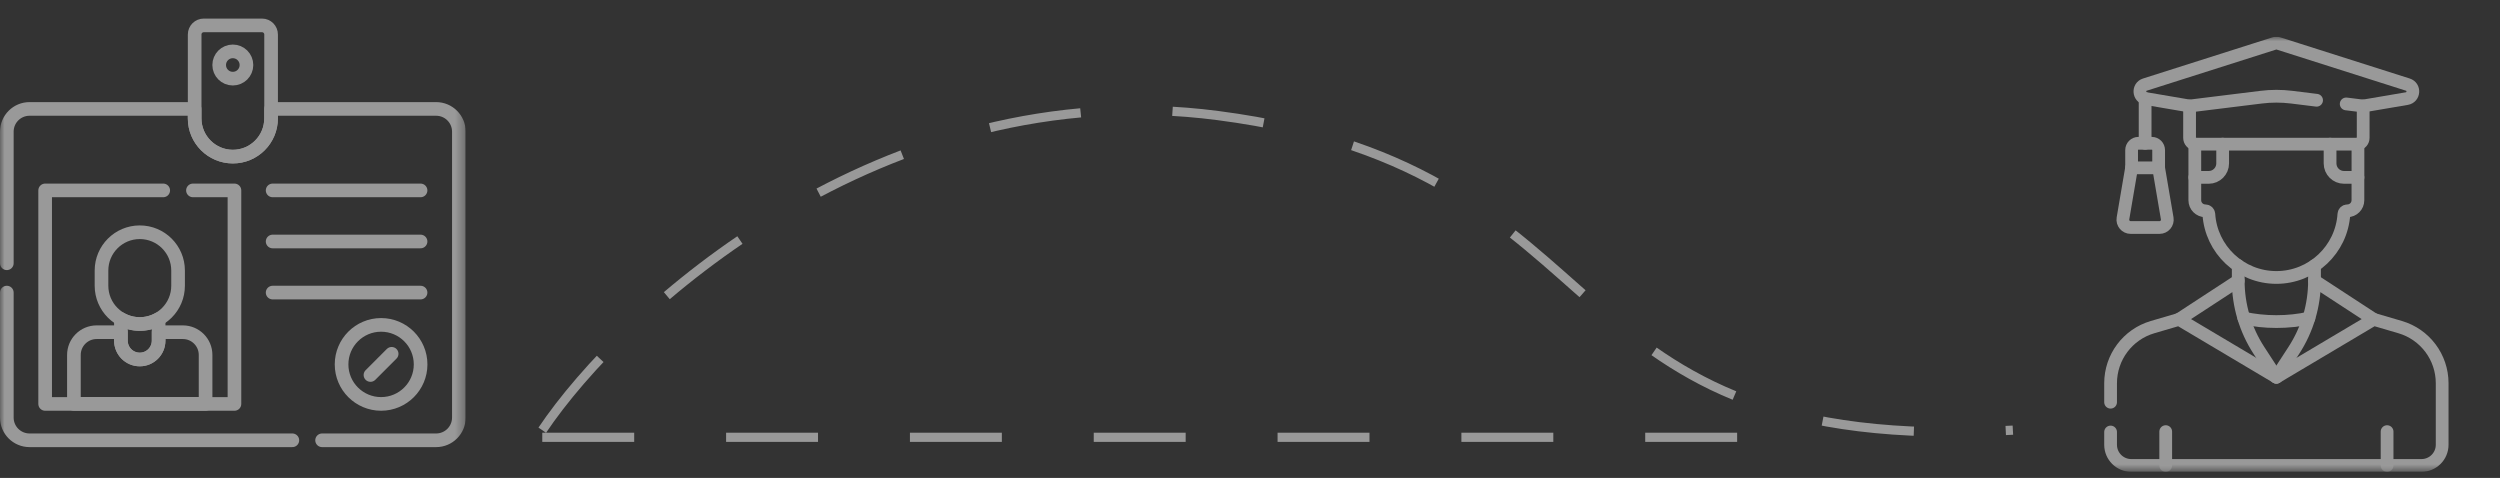 <svg width="272" height="52" viewBox="0 0 272 52" fill="none" xmlns="http://www.w3.org/2000/svg">
<rect x="0" y="0" width="272" height="52" fill="#333333" stroke="none"/>
<path opacity="0.5" d="M59 46.801C67.649 33.904 95.997 7.812 132.514 12.574C178.159 18.526 167.108 49.777 219 46.801" stroke="white" stroke-dasharray="10 10"/>
<path d="M59 47.578H199" stroke="white" stroke-opacity="0.5" stroke-dasharray="10 10"/>
<g opacity="0.5" clip-path="url(#clip0_19_468)">
<path d="M29.662 20.716H45.757" stroke="white" stroke-width="1.484" stroke-miterlimit="10" stroke-linecap="round" stroke-linejoin="round"/>
<path d="M29.662 26.274H45.757" stroke="white" stroke-width="1.484" stroke-miterlimit="10" stroke-linecap="round" stroke-linejoin="round"/>
<path d="M29.662 31.833H45.757" stroke="white" stroke-width="1.484" stroke-miterlimit="10" stroke-linecap="round" stroke-linejoin="round"/>
<mask id="mask0_19_468" style="mask-type:luminance" maskUnits="userSpaceOnUse" x="0" y="0" width="51" height="51">
<path d="M0 3.8147e-06H50.667V50.667H0V3.8147e-06Z" fill="white"/>
</mask>
<g mask="url(#mask0_19_468)">
<path d="M37.163 39.647C37.163 37.273 39.088 35.348 41.462 35.348C43.837 35.348 45.762 37.273 45.762 39.647C45.762 42.021 43.837 43.946 41.462 43.946C39.088 43.946 37.163 42.021 37.163 39.647Z" stroke="white" stroke-width="1.484" stroke-miterlimit="10" stroke-linecap="round" stroke-linejoin="round"/>
<path d="M25.331 8.558C24.511 8.558 23.847 7.893 23.847 7.074C23.847 6.254 24.511 5.589 25.331 5.589C26.151 5.589 26.815 6.254 26.815 7.074C26.815 7.893 26.151 8.558 25.331 8.558Z" stroke="white" stroke-width="1.484" stroke-miterlimit="10" stroke-linecap="round" stroke-linejoin="round"/>
<path d="M25.337 17.04C23.041 17.04 21.179 15.179 21.179 12.883V3.752C21.179 3.206 21.622 2.763 22.169 2.763H28.506C29.052 2.763 29.495 3.206 29.495 3.752V12.883C29.495 15.179 27.634 17.04 25.337 17.04Z" stroke="white" stroke-width="1.484" stroke-miterlimit="10" stroke-linecap="round" stroke-linejoin="round"/>
<path d="M15.209 35.253C12.909 35.253 11.043 33.388 11.043 31.087V29.434C11.043 27.133 12.909 25.268 15.209 25.268C17.51 25.268 19.375 27.133 19.375 29.434V31.087C19.375 33.388 17.51 35.253 15.209 35.253Z" stroke="white" stroke-width="1.484" stroke-miterlimit="10" stroke-linecap="round" stroke-linejoin="round"/>
<path d="M19.893 36.144H17.256V37.062C17.256 38.194 16.337 39.112 15.205 39.112C14.072 39.112 13.154 38.194 13.154 37.062V36.144H10.516C9.15 36.144 8.042 37.251 8.042 38.617V43.946H22.367V38.617C22.367 37.251 21.26 36.144 19.893 36.144Z" stroke="white" stroke-width="1.484" stroke-miterlimit="10" stroke-linecap="round" stroke-linejoin="round"/>
<path d="M15.207 35.253C14.461 35.253 13.762 35.056 13.156 34.713V37.062C13.156 38.194 14.075 39.112 15.207 39.112C16.34 39.112 17.258 38.194 17.258 37.062V34.713C16.652 35.056 15.953 35.253 15.207 35.253Z" stroke="white" stroke-width="1.484" stroke-miterlimit="10" stroke-linecap="round" stroke-linejoin="round"/>
<path d="M20.993 20.716H25.508V43.947H4.912V20.716H17.758" stroke="white" stroke-width="1.484" stroke-miterlimit="10" stroke-linecap="round" stroke-linejoin="round"/>
<path d="M0.742 31.833V45.431C0.742 46.797 1.85 47.904 3.216 47.904H31.808" stroke="white" stroke-width="1.484" stroke-miterlimit="10" stroke-linecap="round" stroke-linejoin="round"/>
<path d="M35.043 47.904H47.45C48.817 47.904 49.925 46.797 49.925 45.431V14.325C49.925 12.958 48.817 11.851 47.45 11.851H29.491V12.882C29.491 15.179 27.63 17.04 25.333 17.04C23.037 17.04 21.175 15.179 21.175 12.882V11.851H3.216C1.85 11.851 0.742 12.958 0.742 14.325V28.643" stroke="white" stroke-width="1.484" stroke-miterlimit="10" stroke-linecap="round" stroke-linejoin="round"/>
<path d="M40.306 40.8L42.612 38.494" stroke="white" stroke-width="1.484" stroke-miterlimit="10" stroke-linecap="round" stroke-linejoin="round"/>
</g>
</g>
<g opacity="0.5" clip-path="url(#clip1_19_468)">
<mask id="mask1_19_468" style="mask-type:luminance" maskUnits="userSpaceOnUse" x="224" y="3" width="48" height="49">
<path d="M224.013 3.999H271.346V51.333H224.013V3.999Z" fill="white"/>
</mask>
<g mask="url(#mask1_19_468)">
<path d="M235.63 46.959V50.641" stroke="white" stroke-width="1.387" stroke-miterlimit="10" stroke-linecap="round" stroke-linejoin="round"/>
<path d="M259.715 46.959V50.641" stroke="white" stroke-width="1.387" stroke-miterlimit="10" stroke-linecap="round" stroke-linejoin="round"/>
</g>
<path d="M233.389 10.727V15.589" stroke="white" stroke-width="1.387" stroke-miterlimit="10" stroke-linecap="round" stroke-linejoin="round"/>
<mask id="mask2_19_468" style="mask-type:luminance" maskUnits="userSpaceOnUse" x="224" y="3" width="48" height="49">
<path d="M224.013 3.999H271.346V51.333H224.013V3.999Z" fill="white"/>
</mask>
<g mask="url(#mask2_19_468)">
<path d="M229.632 47.002V48.39C229.632 49.633 230.639 50.641 231.883 50.641H263.456C264.699 50.641 265.707 49.633 265.707 48.39V41.693C265.707 38.87 263.847 36.385 261.138 35.59L258.262 34.746L247.669 41.04L237.077 34.746L234.201 35.59C231.492 36.385 229.632 38.871 229.632 41.694V43.76" stroke="white" stroke-width="1.387" stroke-miterlimit="10" stroke-linecap="round" stroke-linejoin="round"/>
<path d="M258.263 34.745L251.819 30.537C251.819 33.229 251.037 35.864 249.568 38.122L247.67 41.04" stroke="white" stroke-width="1.387" stroke-miterlimit="10" stroke-linecap="round" stroke-linejoin="round"/>
<path d="M237.075 34.745L243.519 30.537C243.519 33.229 244.301 35.864 245.769 38.122L247.668 41.04" stroke="white" stroke-width="1.387" stroke-miterlimit="10" stroke-linecap="round" stroke-linejoin="round"/>
<path d="M241.826 15.684V17.778C241.826 18.618 241.145 19.299 240.305 19.299H238.795V21.786C238.795 22.422 239.31 22.937 239.945 22.937C240.146 22.937 240.309 23.094 240.322 23.294C240.564 27.142 243.76 30.187 247.668 30.187C251.577 30.187 254.772 27.142 255.015 23.294C255.028 23.094 255.191 22.937 255.391 22.937C256.027 22.937 256.542 22.422 256.542 21.786V19.299H255.032C254.192 19.299 253.511 18.618 253.511 17.778V15.684" stroke="white" stroke-width="1.387" stroke-miterlimit="10" stroke-linecap="round" stroke-linejoin="round"/>
<path d="M243.52 28.903V30.538L243.523 30.537" stroke="white" stroke-width="1.387" stroke-miterlimit="10" stroke-linecap="round" stroke-linejoin="round"/>
<path d="M251.819 30.537V28.905" stroke="white" stroke-width="1.387" stroke-miterlimit="10" stroke-linecap="round" stroke-linejoin="round"/>
<path d="M252.044 10.908L249.328 10.572C248.226 10.436 247.111 10.436 246.009 10.573L239.877 11.331L238.226 11.536V15.004C238.226 15.342 238.473 15.621 238.795 15.675C238.831 15.681 238.869 15.684 238.907 15.684H256.433C256.471 15.684 256.507 15.681 256.542 15.675C256.866 15.623 257.114 15.343 257.114 15.004V11.536L255.46 11.331L255.266 11.307" stroke="white" stroke-width="1.387" stroke-miterlimit="10" stroke-linecap="round" stroke-linejoin="round"/>
<path d="M256.545 19.299V15.675" stroke="white" stroke-width="1.387" stroke-miterlimit="10" stroke-linecap="round" stroke-linejoin="round"/>
<path d="M238.795 15.674L238.796 19.299" stroke="white" stroke-width="1.387" stroke-miterlimit="10" stroke-linecap="round" stroke-linejoin="round"/>
<path d="M257.113 11.535L261.863 10.726C262.675 10.588 262.754 9.453 261.969 9.204L247.908 4.731C247.753 4.682 247.587 4.682 247.432 4.731L233.37 9.204C232.586 9.453 232.665 10.588 233.477 10.726L238.227 11.535" stroke="white" stroke-width="1.387" stroke-miterlimit="10" stroke-linecap="round" stroke-linejoin="round"/>
<path d="M231.916 18.261L230.979 23.76C230.891 24.279 231.29 24.752 231.817 24.752H234.956C235.482 24.752 235.882 24.279 235.793 23.76L234.857 18.261" stroke="white" stroke-width="1.387" stroke-miterlimit="10" stroke-linecap="round" stroke-linejoin="round"/>
<path d="M234.86 16.331C234.86 15.921 234.527 15.588 234.117 15.588H232.662C232.251 15.588 231.919 15.921 231.919 16.331V18.261H234.86V16.331Z" stroke="white" stroke-width="1.387" stroke-miterlimit="10" stroke-linecap="round" stroke-linejoin="round"/>
<path d="M251.208 34.614C250.118 34.854 248.924 34.987 247.672 34.987C246.419 34.987 245.225 34.854 244.136 34.614" stroke="white" stroke-width="1.387" stroke-miterlimit="10" stroke-linecap="round" stroke-linejoin="round"/>
</g>
</g>
<defs>
<clipPath id="clip0_19_468">
<rect width="50.667" height="50.667" fill="white"/>
</clipPath>
<clipPath id="clip1_19_468">
<rect width="47.333" height="47.333" fill="white" transform="translate(224 4)"/>
</clipPath>
</defs>
</svg>
